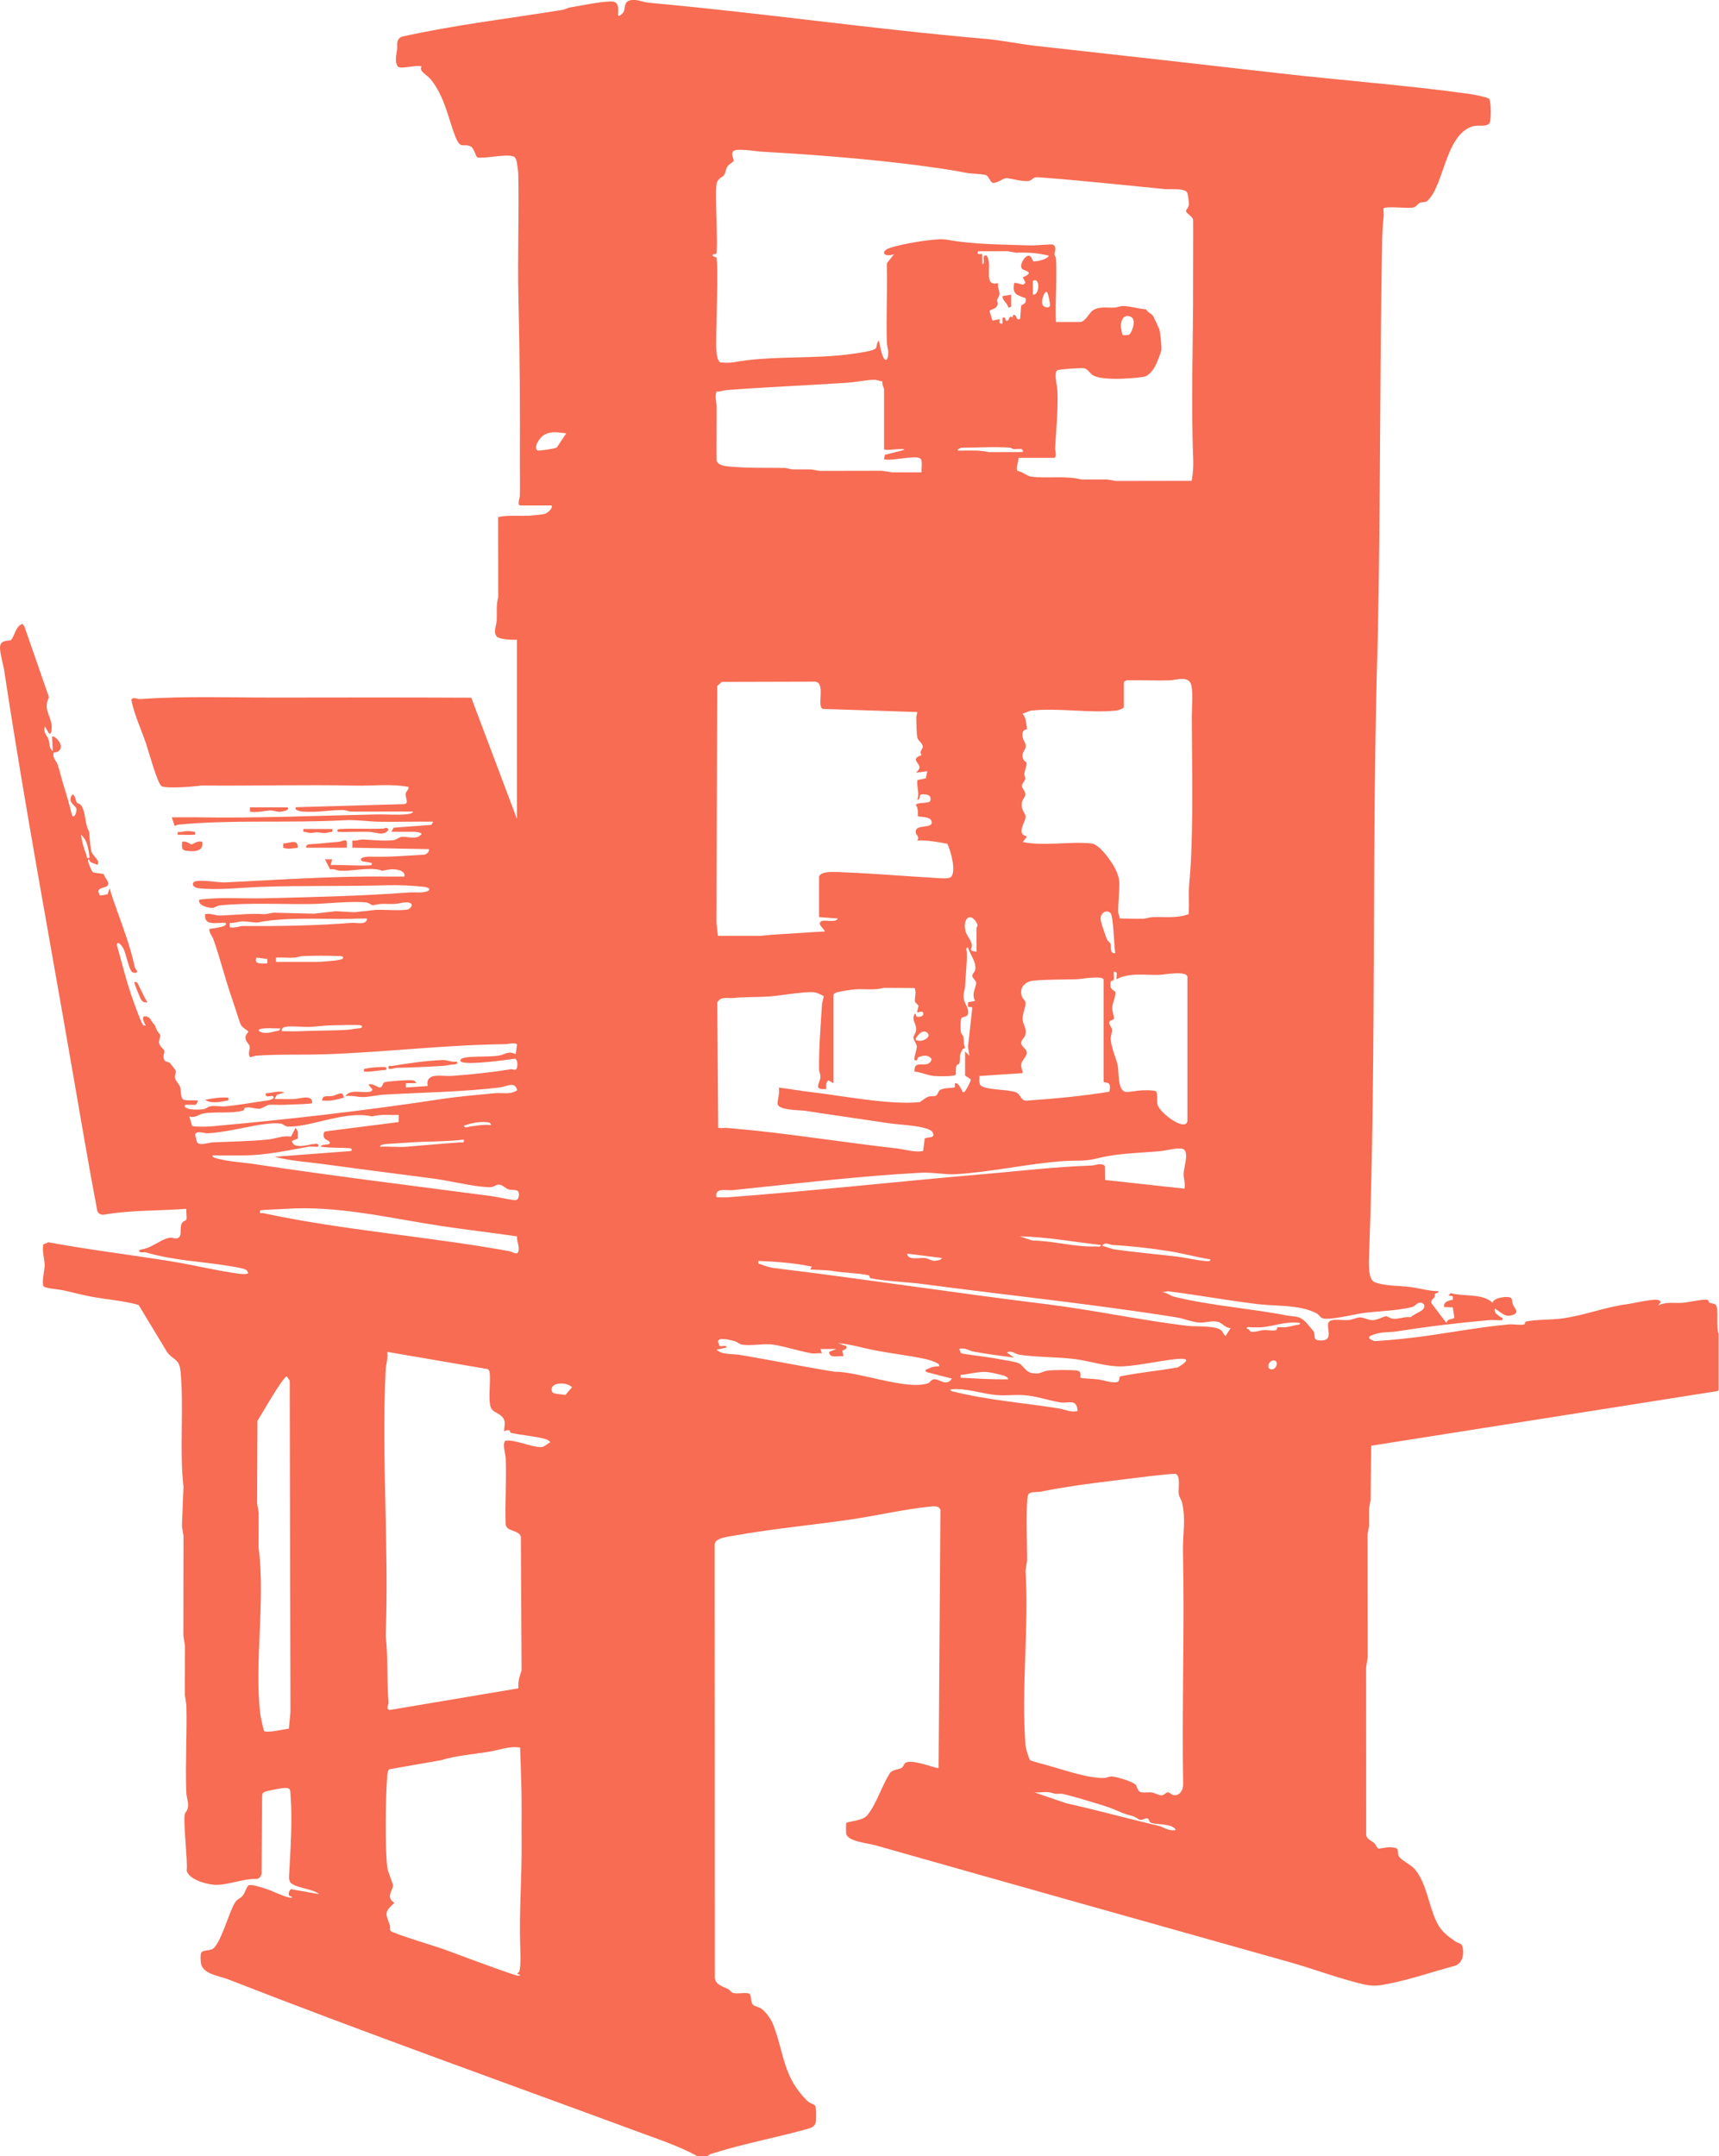 <svg width="775" height="972" viewBox="0 0 775 972" fill="none" xmlns="http://www.w3.org/2000/svg">
<g clip-path="url(#clip0_135_1210)">
<path d="M314.578 972C306.004 967.297 296.322 964.137 287.094 960.722C225.77 938.095 163.774 916.011 102.922 892.24C98.653 890.569 90.951 889.879 90.515 884.449C90.025 878.274 91.351 879.872 95.311 878.765C99.27 877.657 103.412 860.895 106.264 857.154C107.136 856.009 108.498 855.61 109.443 854.484C110.387 853.358 111.241 850.362 112.022 849.889C113.203 849.145 118.071 850.834 119.724 851.36C123.284 852.486 127.044 854.611 130.641 855.428C131.368 855.592 132.276 855.301 131.15 854.829C129.37 854.738 130.296 851.796 131.295 851.596L143.938 853.83C140.904 851.36 134.456 851.251 131.368 848.981C130.532 848.364 130.26 847.075 130.296 846.094C130.95 834.072 131.913 820.27 130.932 808.229C130.823 806.867 130.823 806.159 129.261 805.959C127.698 805.76 120.887 807.085 119.343 807.739C118.543 808.084 118.398 808.357 118.18 809.174L117.926 844.096C117.962 845.604 117.09 846.802 115.582 846.966C109.588 846.748 102.522 849.926 96.727 849.599C93.004 849.399 85.247 847.238 84.157 843.261C84.811 839.429 82.159 818.926 83.54 817.183C86.028 814.041 84.103 811.426 83.976 807.63C83.522 794.627 84.357 781.515 84.03 768.513L83.322 764.009L83.376 741.817L82.668 737.313L82.722 692.33L82.014 687.826L82.722 670.192C80.815 653.267 82.977 635.034 81.396 618.144C80.851 612.279 77.981 613.205 75.239 609.318L62.487 588.216C55.493 586.273 48.028 585.782 40.871 584.439C36.584 583.621 32.388 582.459 28.137 581.551C26.611 581.224 19.745 580.716 19.491 579.644C18.855 576.611 20.217 572.671 20.127 570.037C20.036 567.404 18.946 563.954 19.491 560.957L21.78 559.977C39.908 563.318 58.218 565.534 76.419 568.439C86.864 570.11 97.381 572.743 107.826 574.16C109.007 574.323 110.95 574.505 112.004 573.906C111.314 573.106 111.641 572.598 110.46 572.162C108.498 571.454 104.593 570.855 102.377 570.51C89.68 568.512 78.472 568.203 65.956 564.589C65.121 564.353 63.322 564.571 63.177 564.444C62.051 563.572 63.322 563.282 64.14 563.136C68.972 562.301 72.586 558.469 76.583 557.924C77.999 557.725 79.507 558.941 80.779 557.634C82.232 556.126 80.543 552.894 82.45 550.787C82.868 550.315 83.903 550.279 84.048 549.68C84.357 548.39 83.812 546.356 84.048 544.903C71.551 545.848 58.999 545.394 46.593 547.573C45.267 547.573 44.249 547.01 43.832 545.721C39.89 524.727 36.275 503.661 32.66 482.668C22.306 422.666 11.026 362.518 1.925 302.462C1.471 299.465 0 294.671 0 291.965C0 288.024 4.178 289.15 4.959 288.478C6.503 287.134 7.012 282.049 10.136 281.25L10.99 282.34L22.07 314.266C18.982 320.295 23.977 323.31 23.233 328.976C23.142 329.612 23.087 330.883 22.179 330.719L20.217 327.469C19.309 330.265 21.271 331.5 21.87 333.298C22.47 335.096 21.997 337.221 23.796 338.528L23.469 332.027C24.341 331.083 30.117 336.531 26.012 338.837C24.686 339.582 23.814 338.401 24.123 340.78C24.323 342.288 25.54 343.268 26.03 344.757C26.866 347.209 27.502 350.169 28.337 352.875C29.863 357.815 31.352 362.827 32.569 367.839C34.041 368.511 34.495 365.678 34.495 364.861C34.477 363.118 30.408 361.955 32.242 358.705C33.405 356.652 34.241 361.12 34.477 361.538C34.931 362.264 36.202 362.264 36.784 363.281C38.437 366.205 38.346 369.928 39.218 372.579C40.289 375.83 40.162 373.451 40.417 377.864C40.489 379.19 40.889 382.44 41.161 383.657C41.543 385.437 44.558 387.543 44.286 388.978C44.013 390.413 43.196 389.505 42.651 389.305C41.852 389.032 40.471 388.724 40.344 387.761C39.508 386.526 39.69 388.379 39.853 388.851C40.217 389.886 41.288 392.701 41.979 393.282L46.774 393.972C47.029 395.697 49.626 397.55 48.554 399.093C47.664 400.383 44.231 399.965 44.358 401.89C44.358 401.981 44.903 403.543 44.976 403.597C45.121 403.724 48.373 403.288 48.536 403.016L49.481 400.383C50.226 403.452 51.352 406.503 52.423 409.499C55.475 418.017 58.799 426.842 60.707 435.723C60.888 436.576 61.851 437.702 61.851 437.83C61.815 438.883 59.98 438.61 59.399 438.011C58 436.558 56.783 429.53 55.493 427.278C54.985 426.388 52.751 423.519 52.732 426.116C54.858 433.707 56.729 441.407 59.29 448.853C59.944 450.778 63.667 461.311 64.449 461.928C64.939 462.31 65.175 462.31 65.775 462.237C64.14 460.003 63.577 456.807 67.082 458.641C67.791 459.005 68.191 460.221 68.772 460.893C70.552 462.982 69.607 461.91 70.625 464.198C71.024 465.106 72.041 465.978 72.187 466.614C72.423 467.667 71.478 468.811 71.733 470.228C72.005 471.789 73.985 472.897 74.112 473.696C74.294 474.732 73.168 475.712 74.04 477.71C74.548 478.89 75.656 478.418 76.546 479.108C76.71 479.235 79.053 482.232 79.144 482.432C79.58 483.358 78.672 484.52 78.89 485.827C79.144 487.335 80.851 488.77 81.233 490.041C81.687 491.548 81.324 494.091 82.377 495.453C83.013 496.288 87.863 495.888 89.207 496.088C88.462 498.812 87.863 497.85 85.647 498.031C84.63 498.104 83.049 497.396 83.358 498.994C85.011 500.447 89.425 500.265 91.532 500.011C93.058 499.829 93.658 498.903 94.766 498.685C96.873 498.286 99.652 498.903 101.923 498.685C108.171 498.049 114.511 496.887 120.759 496.016C121.214 495.961 124.32 495.307 123.085 494.127C122.558 493.618 119.27 495.307 119.833 492.819C122.63 492.692 125.5 491.457 128.298 492.492L124.846 493.455L123.757 495.416C126.681 495.362 129.624 495.525 132.548 495.416C135.164 495.325 141.177 493.019 140.686 497.359C136.436 497.868 132.221 497.777 127.989 498.013C125.737 498.14 123.121 497.868 121.522 498.013C120.051 498.158 118.416 499.684 116.818 499.775C115.074 499.884 112.64 498.812 110.496 499.321C109.988 499.448 110.188 500.428 109.624 500.592C104.302 502.117 97.218 500.955 91.532 501.936C89.861 502.226 87.936 504.17 85.338 503.225L86.591 507.493C87.336 508.02 93.385 507.892 94.784 507.765C129.751 504.642 164.573 500.665 198.995 495.416C206.515 494.272 215.362 493.509 223.063 492.783C226.642 492.438 229.875 493.6 233.163 491.475C232.255 487.19 228.277 489.787 225.625 490.132C208.604 492.256 190.04 492.42 172.929 493.437C170.131 493.6 166.571 494.472 163.701 494.526C161.303 494.563 158.288 493.637 155.672 494.091C158.161 490.622 163.755 492.946 166.989 492.075C167.334 491.984 168.333 491.257 167.715 490.84L166.081 488.897C168.042 487.989 170.367 490.531 171.548 490.168C172.402 489.914 172.584 488.297 173.237 487.898C174.037 487.407 184.463 486.699 185.935 486.953C186.698 487.081 187.46 487.371 187.569 488.243H183.01V490.204L192.783 489.55C191.729 483.122 199.286 485.301 203.536 484.992C212.437 484.357 221.538 483.412 230.347 481.959C231.147 481.832 232.2 482.795 232.854 481.76C233.508 480.724 233.436 477.474 232.128 477.219C228.622 477.782 209.313 480.379 207.751 478.454C206.661 477.111 210.057 476.638 210.748 476.566C215.162 476.094 221.011 476.457 224.989 475.821C227.496 475.422 229.239 473.442 232.491 475.204L233.109 470.682C231.11 469.828 229.494 470.645 227.641 470.682C200.63 470.972 173.128 474.368 146.245 475.24C136.181 475.567 125.591 475.149 115.601 475.857C114.583 475.93 113.693 476.439 112.694 476.529C111.604 474.822 112.785 473.079 112.585 471.771C112.385 470.464 110.642 469.592 110.66 467.74C110.66 466.251 111.95 465.343 111.95 465.143C111.95 464.453 109.079 463.381 108.426 461.602C107.009 457.679 105.864 453.756 104.52 449.888C101.414 440.971 99.071 431.31 96.11 423.138C95.674 421.939 94.62 420.922 94.439 419.578C94.257 418.234 94.548 418.761 95.401 418.598C96.128 418.452 103.503 417.69 101.596 416.001C97.817 415.674 91.896 417.744 92.477 412.096C94.729 411.497 97.327 412.768 99.252 412.696C105.901 412.478 112.749 411.606 119.506 412.096L123.375 411.406L141.522 411.86L151.367 410.752L159.741 411.206L169.623 410.117C172.711 409.99 182.374 410.734 184.282 409.79C184.845 409.517 185.735 408.555 185.589 407.847C185.135 405.686 179.341 407.429 178.033 407.465C173.819 407.611 172.493 407.029 168.206 408.065C167.679 408.192 166.48 406.975 165.118 406.812C158.724 406.031 147.28 407.393 140.341 407.502C127.935 407.683 111.096 406.83 99.289 408.119C97.763 408.283 96.582 409.318 95.528 409.281C93.821 409.227 88.953 408.046 89.861 405.54C99.452 404.269 109.207 405.159 118.87 404.923C140.359 404.414 163.265 403.888 184.609 402.29C186.534 402.144 188.478 402.417 190.403 402.235C194.399 401.854 194.763 400.056 190.494 399.674C185.263 399.202 180.104 398.894 174.836 399.039C155.527 399.62 136.054 399.075 116.872 399.802C108.28 400.128 98.053 401.363 89.498 400.383C88.208 400.237 86.21 399.348 87.245 397.749C88.353 396.042 98.835 397.895 101.269 397.768C125.246 396.624 151.113 394.807 174.818 395.134C177.306 395.171 179.813 395.098 182.302 395.134C183.101 391.902 177.07 391.539 174.945 392.011C170.622 392.973 173.11 392.265 169.641 391.847C164.464 391.23 158.379 392.737 153.383 392.501C152.039 392.428 150.441 391.448 148.842 391.92L146.499 387.325H149.75L149.096 389.922C151.313 389.723 166.625 390.522 167.334 389.922C169.35 388.197 162.629 388.978 162.775 387.634C162.266 386.417 165.427 386.181 165.881 386.163C170.495 386.127 173.91 386.29 178.723 386C183.028 385.745 187.333 385.509 191.62 385.237C192.583 384.765 193.564 383.984 193.364 382.767L158.851 382.113V378.844C160.449 379.226 162.23 378.336 163.628 378.409C168.079 378.608 172.729 379.171 177.252 378.736C178.596 378.608 180.122 377.283 181.284 377.192C183.973 377.01 187.733 378.844 190.094 375.921C190.094 375.358 187.569 374.94 187.17 374.94H176.416L177.488 373.088L194.49 371.835L195.308 370.382C187.388 370.273 179.432 370.509 171.512 370.418C166.153 370.364 160.667 369.437 155.254 369.728C130.677 371.09 104.829 369.365 80.397 371.726C79.798 371.78 79.307 372.143 78.763 372.325L77.436 368.42C81.233 368.457 85.029 368.348 88.826 368.42C115.637 368.874 142.975 367.694 169.568 367.113C174 367.022 178.832 367.458 183.174 367.058C183.791 367.004 186.243 366.75 186.171 365.823C176.943 365.751 167.697 365.896 158.469 365.842C157.053 365.842 155.817 365.133 154.6 365.133C148.842 365.133 142.484 366.332 136.363 365.823C135.782 365.769 132.349 365.315 133.438 363.862L182.52 362.464C184.427 361.865 182.629 359.522 182.919 357.706C183.101 356.562 184.372 355.999 184.227 354.746C176.416 353.184 168.406 354.292 160.431 354.128C137.453 353.62 114.057 354.31 90.751 354.074C87.718 354.582 74.766 355.581 72.859 354.382C70.952 353.184 66.865 338.165 65.738 334.878C63.522 328.413 60.525 322.166 59.199 315.41C60.144 313.921 61.706 315.247 63.431 315.12C83.467 313.667 104.484 314.484 124.61 314.448C153.892 314.393 183.192 314.357 212.473 314.502L233.054 369.111V288.387C231.001 288.442 225.116 288.333 223.881 286.826C222.282 284.864 223.844 281.723 223.935 279.616C224.099 276.093 223.645 272.733 224.607 269.228L224.571 233.071C229.421 232.054 234.344 232.762 239.23 232.417C240.502 232.326 244.752 231.909 245.624 231.636C246.569 231.346 249.457 229.239 248.676 227.841H234.671C232.981 227.841 234.326 224.499 234.362 223.609C234.525 218.833 234.362 214.021 234.38 209.317C234.507 184.31 234.344 159.848 233.744 135.005C233.272 116.263 234.053 97.322 233.672 78.489C233.653 77.418 233.163 73.804 232.927 72.696C232.818 72.169 232.455 71.28 232.109 70.916C230.002 68.81 218.668 71.697 215.253 70.953C214.508 70.789 213.799 66.812 212.237 66.031C208.822 64.324 207.696 67.793 205.207 61.346C201.829 52.538 200.521 43.785 194.254 35.831C192.547 33.651 188.641 32.18 190.076 29.928C187.915 29.093 180.249 31.418 179.304 29.928C177.815 27.604 178.741 24.753 179.014 22.428C179.286 20.104 178.305 18.106 180.976 16.581C204.917 11.223 229.33 8.372 253.508 4.467C254.779 4.268 255.851 3.541 256.959 3.36C262.299 2.506 270.691 0.636 275.723 0.672C279.247 0.708 278.757 4.177 278.629 6.792C278.884 8.081 281.082 5.63 281.191 5.321C282.008 3.323 281.245 1.09 283.806 0.236C286.64 -0.69 289.746 0.981 292.634 1.253C343.187 5.793 393.867 13.184 444.365 17.525C451.576 18.142 459.878 19.904 467.234 20.703C504 24.753 540.638 28.911 577.276 33.088C605.559 36.303 634.259 38.427 662.451 42.332C664.013 42.55 670.553 43.767 671.334 44.529C672.296 45.474 672.296 53.973 671.642 55.298C670.589 57.423 666.447 56.243 664.122 56.897C651.625 60.456 651.098 83.411 643.632 90.457C642.615 91.419 641.235 90.929 640.072 91.456C639.146 91.874 638.619 93.217 637.002 93.581C634.786 94.071 623.978 92.691 623.742 94.089C623.706 95.36 623.942 96.686 623.778 97.939C623.288 102.025 623.161 106.747 623.088 110.924C621.998 169.328 622.416 227.931 621.199 286.117C618.274 379.081 620.654 472.48 617.257 565.388C617.148 568.421 616.567 576.63 619.691 577.937C624.087 579.771 630.972 579.481 635.749 580.135C639.981 580.698 644.195 581.987 648.519 582.023C648.7 583.022 647.483 582.641 646.92 583.294C646.684 583.567 646.993 584.275 646.793 584.62C646.248 585.565 644.886 586.037 645.34 587.417L652.097 596.352C652.642 594.282 654.277 594.99 655.712 594.027L654.949 589.269L651.116 589.197C650.517 586.89 653.151 586.182 655.022 585.91V584.311L653.078 583.985L654.023 582.877C659.981 584.602 668.355 582.859 672.932 587.253C673.186 584.838 680.543 583.912 681.415 585.274C681.851 585.946 681.688 587.126 682.033 587.907C683.032 590.177 685.502 591.812 681.233 592.956C678.236 593.755 676.256 591.122 673.913 589.832C673.532 592.03 675.112 592.502 676.329 593.573C676.62 593.828 678.254 594.064 677.165 595.044C676.947 595.244 672.714 594.953 671.624 595.044C657.183 596.315 643.542 597.968 629.246 600.202C626.539 600.62 623.996 600.311 621.017 601.092C617.893 601.909 614.914 602.926 619.837 604.56C623.778 604.306 627.92 603.925 631.916 603.525C648.246 601.891 664.05 598.477 680.089 597.006C682.233 596.806 685.357 597.441 687.155 597.006C687.664 596.878 687.482 595.807 687.991 595.698C692.55 594.717 699.271 595.008 704.121 594.336C714.802 592.865 722.704 589.396 733.494 587.889C737.363 587.344 742.794 585.891 746.536 585.891C747.553 585.891 748.189 586.073 748.788 586.908L747.499 588.525C751.15 586.563 755.091 587.58 758.888 587.235C761.413 586.999 767.898 585.492 769.841 585.928C770.314 586.037 770.223 586.908 770.749 587.199C771.512 587.599 772.82 587.49 773.547 588.198C775.036 589.614 773.511 598.495 774.855 601.219V626.553L774.437 627.025L618.184 651.687L617.911 676.149L617.221 680.017V687.844L616.549 691.712L616.603 747.12L615.895 751.623L615.931 827.171C616.204 829.15 618.293 829.659 619.51 830.748C620.272 831.42 620.745 833.109 621.508 833.273C621.962 833.363 625.159 832.619 626.685 832.673C632.025 832.891 629.21 834.417 630.844 836.996C631.825 838.521 636.094 840.555 637.747 842.462C643.106 848.654 644.032 858.625 647.483 865.925C649.609 870.429 652.025 872.245 655.966 875.023C657.801 876.313 659.236 875.586 659.563 878.583C659.89 881.579 659.29 884.431 656.457 885.956C646.448 888.644 635.84 892.294 625.704 894.273C621.235 895.145 618.965 895.454 614.46 894.401C603.597 891.84 592.262 887.518 581.418 884.467C519.222 866.978 456.753 849.417 394.521 831.747C391.542 830.912 382.078 830.076 381.497 826.553C381.369 825.809 381.369 821.922 381.533 821.723C382.15 821.014 388.708 820.887 390.888 818.381C395.193 813.423 397.681 804.343 401.496 798.877C402.822 797.569 405.183 797.733 406.491 796.879C407.381 796.298 407.618 795.009 408.181 794.645C411.378 792.648 422.549 797.551 423.167 796.934L423.984 680.562C423.185 678.528 420.878 678.982 419.007 679.163C407.509 680.326 395.156 683.231 383.731 684.902C366.075 687.481 348.146 689.115 330.544 692.275C328.001 692.729 322.08 693.328 322.207 696.307L322.279 891.622C322.625 894.709 325.912 895.399 328.328 896.634C329.128 897.052 329.672 898.105 330.508 898.36C332.452 898.941 336.648 897.869 337.919 898.759C338.9 899.449 338.21 902.373 339.5 903.681C340.263 904.461 341.934 904.589 343.06 905.333C345.331 906.804 347.674 910.273 348.636 912.779C353.741 926.163 352.923 936.006 363.913 946.975C364.948 948.01 367.11 948.555 367.528 949.227C368.055 950.08 368 954.838 367.873 956.11C367.564 958.997 365.13 959.324 362.66 960.014C349.091 963.737 335.34 966.28 321.753 970.547C320.754 970.856 319.591 971.056 319.01 972.036H314.45L314.578 972ZM476.062 116.19C476.607 125.67 475.663 135.64 476.062 145.156H486.816C489.395 145.156 490.83 141.197 492.665 139.944C495.553 137.983 499.168 138.8 502.438 138.655C503.727 138.6 504.944 137.947 506.343 137.947C509.358 137.947 513.5 139.236 516.661 139.436C517.369 140.707 519.022 141.415 519.73 142.214C519.967 142.468 522.564 148.062 522.655 148.389C523.091 149.842 523.799 156.343 523.563 157.832C523.363 159.122 521.547 163.625 520.875 164.915C519.967 166.658 517.969 169.346 515.97 169.782C514.463 170.109 510.666 170.454 508.941 170.563C504.872 170.817 496.062 171.162 492.756 169.164C491.266 168.256 490.449 166.295 488.741 166.004C487.361 165.768 477.407 166.422 476.662 166.931C474.991 168.038 476.662 174.086 476.734 176.065C477.08 184.964 476.153 193.536 475.681 202.107C475.645 202.852 476.734 206.375 475.081 206.375H459.133C459.423 208.082 457.716 210.879 458.751 212.277C460.84 212.568 462.911 214.529 464.691 214.801C471.467 215.837 480.458 214.275 487.452 216.127H499.186L503.055 216.799L537.259 216.745C537.877 213.367 538.077 210.134 537.932 206.666C536.914 180.315 537.986 153.002 537.895 126.614C537.859 117.498 537.986 108.363 537.913 99.247C537.913 97.63 534.934 96.341 534.716 95.251C534.589 94.652 535.915 93.544 536.024 92.091C536.097 91.274 535.497 87.134 535.171 86.68C533.79 84.7 527.451 85.463 525.198 85.245C506.725 83.447 488.378 81.45 469.85 80.033C466.744 79.797 466.671 79.67 464.818 81.159C462.966 82.648 455.391 80.251 453.556 80.287C452.376 80.323 449.524 82.648 447.671 82.43C446.436 82.285 445.873 79.306 444.329 78.871C443.475 78.635 440.805 78.38 439.769 78.326C435.228 78.108 434.265 77.545 430.051 76.873C402.241 72.387 370.979 69.936 342.86 68.338C340.626 68.21 331.616 66.594 330.454 68.283C329.436 69.772 330.944 71.625 330.744 72.496C330.617 73.078 329 73.786 328.31 74.603C327.057 76.11 327.238 77.545 326.566 78.725C325.84 80.015 323.496 80.233 323.024 82.993C322.279 87.461 323.878 113.248 322.842 114.429C322.606 114.701 321.862 114.447 321.716 114.556C320.227 115.518 322.77 115.882 322.842 115.954C324.223 117.571 322.461 152.584 322.988 158.486C323.097 159.648 323.533 162.899 324.695 163.298C325.531 163.589 329.454 163.553 330.454 163.353C348.201 160.048 367.092 162.1 385.093 159.394C387.109 159.085 393.358 158.268 394.63 157.197C395.611 156.361 394.975 154.418 396.246 153.601C396.591 154.69 397.827 163.516 399.825 162.064C401.296 159.122 399.861 156.706 399.807 153.964C399.516 142.232 400.115 130.464 399.807 118.733L403.113 114.538C398.753 116.245 396.392 113.375 401.278 111.723C406.164 110.07 421.931 107.128 426.872 108.036C438.897 110.288 452.176 110.179 464.655 110.633C466.544 110.706 474.337 109.961 474.754 110.252C476.68 111.596 475.299 113.466 475.408 114.81C475.463 115.464 476.026 115.954 476.044 116.154L476.062 116.19ZM472.811 115.228C467.906 114.066 463.22 113.648 458.152 113.92L454.283 113.23L440.914 113.267C440.387 115.409 442.221 114.156 442.821 114.592L442.875 119.114C444.692 118.678 442.076 114.538 444.819 115.21C447.834 119.314 442.821 129.575 450.032 127.577C449.524 129.211 450.668 131.191 450.632 132.48C450.614 133.515 449.76 134.205 449.578 135.15C449.469 135.731 449.978 136.512 449.742 137.347C449.124 139.617 446.345 139.29 446.127 140.289L447.435 144.502L450.686 143.849C450.723 145.138 450.159 146.173 451.994 145.81V143.213C453.974 142.559 452.793 145.211 454.265 144.521C455.318 144.03 454.664 141.942 456.444 143.086L456.88 141.924C458.715 141.833 457.716 144.375 459.805 143.885C460.259 142.142 460.059 139.345 460.441 137.819C460.64 137.002 462.875 137.456 462.439 134.478C458.37 132.771 456.354 132.934 457.207 127.595C458.497 127.196 460.441 128.485 461.422 128.249C461.585 128.213 462.711 127.286 462.094 126.959L461.113 124.998C467.071 122.51 461.494 122.129 460.749 121.13C459.423 119.35 461.948 115.609 463.474 115.264C465 114.919 465.563 117.861 466.054 117.861C467.634 117.825 472.175 116.953 472.847 115.228H472.811ZM465.654 132.807C468.833 133.316 469.014 124.526 465.654 126.633V132.807ZM470.359 137.856C471.14 138.637 473.174 138.964 473.428 137.656C473.483 137.347 472.557 131.463 471.83 131.518C470.577 131.609 468.96 136.439 470.359 137.856ZM506.071 150.968C506.325 151.185 508.341 151.113 508.868 150.931C510.158 150.495 512.61 144.176 509.94 142.868C506.888 141.379 505.435 143.958 505.326 146.772C505.308 147.39 505.925 150.804 506.089 150.949L506.071 150.968ZM398.571 202.47V175.448C398.571 174.957 397.463 173.087 397.845 171.943C396.682 171.852 395.465 171.198 394.339 171.198C390.761 171.198 385.674 172.288 381.969 172.524C363.968 173.704 345.894 174.467 327.91 175.775C326.348 175.884 324.768 176.665 323.06 176.465C322.116 178.807 323.024 180.932 323.06 183.239C323.151 191.266 322.915 199.311 323.042 207.337C323.351 209.644 326.548 210.08 328.564 210.279C336.848 211.079 345.621 210.806 353.959 210.933L357.21 211.587H365.675L369.544 212.259L397.609 212.204L402.114 212.913H415.501C415.283 211.387 416.082 207.446 414.883 206.666C412.486 205.067 401.968 207.937 398.553 207.029L398.935 205.031L407.672 202.797C407.672 201.617 399.353 203.469 398.553 202.47H398.571ZM255.306 195.315C251.727 194.988 248.694 194.135 245.297 196.042C243.517 197.041 240.247 201.562 242.336 203.07C242.7 203.324 250.238 202.253 251.001 201.744L255.306 195.297V195.315ZM455.554 201.817C448.615 201.29 440.514 201.817 433.411 201.817C433.303 201.817 431.522 202.452 431.795 203.106C436.463 203.197 441.168 202.725 445.764 203.796L461.095 203.76C461.658 201.581 458.461 202.616 456.899 202.416C456.299 202.343 455.79 201.817 455.554 201.799V201.817ZM506.67 307.601V318.661C506.67 319.46 503.982 320.223 503.11 320.313C491.284 321.548 477.08 319.006 465.309 320.277C463.62 320.459 462.639 321.33 461.095 321.603C461.367 322.456 462.057 323.056 462.275 324C462.421 324.708 463.147 328.504 462.984 328.685C462.711 329.03 461.367 328.631 461.076 330.374C460.55 333.443 462.475 334.442 462.475 336.258C462.475 338.256 460.005 339.327 461.44 342.451C461.694 342.996 462.729 343.377 462.82 344.049C462.947 344.993 461.985 347.427 461.803 348.716C461.694 349.515 462.348 350.405 462.239 351.15C462.112 352.003 460.586 353.238 460.713 354.51C460.786 355.363 462.457 356.743 462.257 358.323C462.13 359.304 461.076 360.266 460.822 361.283C459.896 365.006 462.402 366.514 462.384 368.184C462.366 370.636 457.825 376.066 463.056 377.01L461.113 379.571C470.94 381.532 482.202 379.19 492.066 380.207C495.335 380.552 499.586 386.363 501.366 389.141C503.037 391.738 504.599 394.971 504.636 398.131C504.672 402.108 504.072 407.157 504.127 411.097C504.127 411.969 504.799 413.059 504.799 414.021C508.341 414.021 511.956 414.257 515.516 414.112C516.933 414.058 518.132 413.476 519.385 413.422C524.926 413.168 530.611 414.112 535.915 412.042C536.024 409.59 536.061 407.084 535.988 404.632C535.843 399.511 536.351 397.168 536.66 392.301C538.059 371.017 537.387 344.703 537.314 323.292C537.314 319.442 537.895 312.414 537.151 309.072C536.079 304.187 530.357 306.602 527.214 306.693C520.911 306.875 514.59 306.512 508.287 306.657C507.724 306.657 506.797 307.165 506.67 307.637V307.601ZM369.272 413.404V395.498C369.272 392.301 377.591 393.1 380.043 393.191C394.303 393.754 408.744 395.007 422.985 395.824C424.474 395.915 427.998 396.224 428.87 395.189C431.105 392.519 428.652 383.403 427.09 380.334C422.622 379.535 418.117 378.645 413.539 378.899C414.793 377.228 413.049 376.556 412.867 375.303C412.268 371.253 420.133 373.687 420.079 370.763C420.024 367.621 414.266 368.548 413.848 367.839C413.703 367.585 414.211 364.135 412.885 362.972C413.212 361.338 419.025 362.482 419.425 360.938C420.079 358.432 418.026 357.978 415.792 358.033C413.957 358.069 415.392 360.121 413.539 360.684C414.702 357.452 413.176 354.873 413.612 351.64L417.372 350.841L418.08 347.645L412.867 348.281C416.809 345.284 412.558 343.995 412.94 342.179C413.194 340.926 415.192 340.653 415.392 340.381C415.501 340.217 414.902 339.418 415.029 338.964C415.247 338.111 415.937 337.421 416.01 336.785C416.246 335.096 413.83 333.988 413.539 332.318C413.176 330.265 413.176 325.889 413.103 323.492C413.067 322.62 413.467 321.821 413.539 320.967L370.979 319.551C368.036 318.588 372.36 307.946 367.619 307.274L325.422 307.383L323.351 309.217L322.988 415.692L323.66 421.848H342.896C348.927 421.14 355.049 420.977 361.098 420.541C364.676 420.268 368.273 420.051 371.851 419.887C371.361 418.271 368.291 416.673 370.216 415.292C371.524 414.366 376.792 416.146 377.718 414.039L369.254 413.386L369.272 413.404ZM40.417 386.708C39.853 383.076 39.636 378.845 36.511 376.302C36.893 379.208 37.801 382.622 38.945 385.291C39.363 386.254 38.546 387.071 40.398 386.726L40.417 386.708ZM500.676 411.606C498.768 409.699 495.662 411.66 496.28 415.002C496.552 416.473 498.369 421.667 499.041 423.338C499.422 424.3 500.476 424.79 500.712 425.571C501.166 427.079 500.076 429.784 502.783 429.676C502.31 426.77 501.984 412.895 500.676 411.606ZM440.26 429.022V418.271C440.26 417.708 441.277 417.544 440.187 415.765C437.172 410.807 433.884 414.548 435.355 419.923C436.082 422.593 439.351 424.954 437.698 428.005L438.298 428.695L440.26 429.004V429.022ZM165.445 414.058C162.738 413.985 160.013 414.167 157.325 414.203C144.464 414.366 128.334 413.313 116.164 415.837C115.383 416.001 110.932 415.22 109.079 415.329C107.227 415.438 105.465 416.219 103.576 416.019V417.962C105.628 418.507 108.026 417.399 109.77 417.417C126.409 417.526 142.085 417.254 158.615 416.001C160.904 415.837 165.408 417.127 165.463 414.058H165.445ZM375.793 448.235V488.279L373.522 486.99C372.16 487.934 372.541 489.423 372.541 490.894C366.202 491.348 369.798 488.497 369.889 485.301C369.926 484.175 369.29 483.158 369.272 482.105C369.145 472.661 369.998 462.328 370.58 452.794C370.652 451.486 371.361 450.269 371.288 448.926C369.344 447.981 367.946 447.164 365.693 447.2C359.445 447.327 352.415 448.798 346.166 449.216C340.826 449.579 336.066 449.307 330.544 449.87C327.838 450.142 325.149 448.907 323.387 451.831L323.787 508.383C325.149 508.655 326.566 508.31 327.947 508.455C332.361 508.891 336.521 509.2 341.044 509.69C362.097 511.979 383.022 515.266 404.075 517.645C408.09 518.099 411.995 519.533 416.173 518.861L416.918 513.104C418.97 512.451 421.877 513.068 420.46 510.399C418.898 507.457 405.147 506.984 401.623 506.44C388.708 504.478 375.92 502.735 363.059 500.719C360.843 500.374 351.071 500.556 350.562 497.65C350.344 496.397 351.779 492.184 351.089 490.241C355.739 490.785 360.425 491.675 365.076 492.202C379.299 493.818 401.06 498.213 414.611 496.796C415.065 496.742 417.136 494.781 418.644 494.308C419.752 493.963 421.114 494.381 422.077 493.818C422.767 493.419 422.985 491.73 424.02 491.203C425.528 490.422 428.725 490.458 430.487 490.168L430.523 488.279C432.231 488.079 432.794 490.204 433.629 491.366C433.866 491.693 433.702 492.674 434.756 492.184C435.391 491.893 437.789 487.262 437.662 486.717C437.39 485.918 435.101 485.174 435.101 484.702V473.951L437.044 475.894L436.427 471.735L438.37 454.101L436.391 453.774V451.831L439.66 451.159C437.753 448.217 440.132 444.948 440.078 443.023C440.042 441.861 438.334 440.935 438.352 439.773C438.352 438.919 439.497 438.175 439.678 437.139C440.296 433.671 437.299 430.22 436.409 427.079C435.21 426.951 435.809 428.55 435.864 429.294C436.118 433.126 435.282 439.773 435.119 444.331C435.064 446.02 434.302 447.527 434.411 449.561C434.574 452.249 436.772 454.101 436.463 456.698C436.209 458.75 434.12 458.042 433.448 458.95C432.976 459.604 432.976 464.108 433.175 465.161C433.357 466.087 434.193 466.705 434.302 467.286C434.629 468.956 434.302 470.664 435.119 472.28C435.119 472.661 434.229 472.625 434.047 472.897C432.013 476.202 433.194 476.293 432.503 479.381C432.394 479.853 431.468 479.707 431.232 480.289C430.796 481.342 431.014 484.229 430.905 484.393C430.251 485.355 422.821 485.192 421.114 485.028C418.208 484.756 415.283 483.267 412.322 483.067C411.85 476.711 418.535 482.54 420.006 477.528C418.934 475.331 415.973 475.676 414.084 476.584C413.303 476.947 414.048 478.418 412.322 477.873C411.795 477.328 413.412 472.915 413.339 471.662C413.267 470.5 411.85 468.884 411.795 467.649C411.759 466.814 413.031 465.815 413.049 463.872C413.067 461.202 410.833 459.749 412.34 457.025C413.576 456.88 412.268 458.369 413.939 458.369C414.992 458.369 416.482 458.042 416.246 456.716C415.973 455.227 413.794 456.535 413.648 456.389C413.249 455.99 414.139 454.029 414.066 453.429C413.975 452.721 412.74 452.322 412.504 451.414C412.213 450.324 413.321 446.946 412.304 445.366L398.317 445.293C394.03 446.528 389.616 445.602 385.329 445.984C383.676 446.129 378.354 446.946 376.974 447.4C376.592 447.527 375.974 447.945 375.884 448.272L375.793 448.235ZM124.429 433.58H142.993C145.082 433.58 149.169 433.18 151.476 432.944C152.003 432.89 154.292 432.381 154.382 432.272C155.091 431.401 154.455 431.019 153.42 430.983C147.952 430.747 141.94 430.729 136.472 430.983C135.237 431.038 134.002 431.582 132.603 431.673C129.896 431.818 127.135 431.51 124.429 431.637V433.58ZM120.523 432.291L115.637 431.637C114.202 434.869 118.271 434.325 120.523 434.252V432.309V432.291ZM535.334 505.532V440.426C535.334 437.321 524.508 439.391 522.637 439.446C516.243 439.627 509.268 438.302 503.419 441.389C502.928 440.808 504.527 437.448 502.111 438.138C501.984 439.246 502.347 440.59 502.111 441.625C502.002 442.134 500.93 441.952 500.803 442.46C499.858 446.383 502.674 446.456 502.801 447.037C503.219 449.053 501.529 451.977 501.439 454.119C501.348 455.954 502.365 457.988 502.165 459.204C502.056 459.84 500.821 459.785 500.458 460.239C499.404 461.547 501.148 462.818 501.348 463.999C501.548 465.088 500.694 466.795 500.766 468.394C500.93 472.262 503.237 476.983 503.927 480.27C504.49 482.976 503.745 491.929 507.651 492.184C509.595 492.311 512.773 491.548 514.772 491.494C516.77 491.439 519.058 491.348 521.02 491.82C522.165 492.583 521.329 496.288 521.91 498.086C523.182 501.899 534.117 510.017 535.298 505.532H535.334ZM497.569 487.625V441.734C497.569 439.5 487.125 441.371 485.526 441.407C478.969 441.607 472.484 441.443 465.981 442.043C462.076 442.406 459.333 445.275 460.749 449.252C461.113 450.269 462.33 450.978 462.366 452.104C462.421 454.01 460.986 456.807 461.058 459.313C461.149 462.219 463.238 463.635 462.13 466.832C461.694 468.067 460.277 468.72 460.423 470.355C460.55 471.79 462.784 472.825 462.947 474.386C463.111 475.948 460.713 477.964 460.459 479.526C460.205 481.088 460.913 482.268 461.113 483.721L441.567 485.028C441.622 486.3 441.295 487.753 441.894 488.951C443.111 491.403 454.864 490.985 458.025 492.365C460.35 493.382 460.168 496.215 462.711 496.143C475.172 495.253 487.833 494.127 500.113 492.111C501.311 487.099 498.623 488.443 497.588 487.644L497.569 487.625ZM162.847 462.237C162.32 461.783 150.786 462.146 148.824 462.201C145.881 462.273 142.648 462.782 139.742 462.891C136.454 463.018 131.586 462.346 128.661 462.891C127.608 463.073 126.826 463.599 127.044 464.852C129.533 464.761 132.04 464.979 134.528 464.852C141.903 464.489 149.205 464.652 156.671 464.198C158.342 464.09 159.923 463.617 161.884 463.527C162.956 463.472 163.737 462.982 162.865 462.237H162.847ZM126.372 463.545C124.919 463.763 116.618 462.836 116.618 464.525C118.343 466.341 121.976 465.451 124.12 464.87C125.028 464.634 126.136 464.816 126.372 463.545ZM412.903 468.739C415.501 470.373 421.132 467.05 417.463 465.143C415.265 463.999 412.377 468.248 412.903 468.739ZM179.777 502.59C175.744 502.717 171.657 502.136 167.734 503.243C155.581 500.501 140.795 507.983 129.933 507.838C128.443 507.82 127.844 506.712 126.681 506.512C123.648 505.949 117.799 506.839 114.62 507.438C108.48 508.619 99.543 510.616 93.385 510.853C92.15 510.907 88.408 509.436 88.008 511.434C87.954 511.688 88.699 514.666 88.917 514.975C89.934 516.573 94.275 515.011 96.073 514.921C104.175 514.576 112.821 514.466 120.85 513.649C124.265 513.304 127.571 511.742 131.186 512.378L133.22 508.455C134.764 509.6 134.111 511.579 134.22 513.232L131.586 514.303C132.439 518.389 139.106 515.774 142.321 515.574C143.611 515.502 143.811 516.446 143.302 516.882C143.066 517.082 140.105 516.718 139.088 516.9C129.569 518.625 119.869 520.75 109.788 520.823H95.765C95.765 521.404 96.346 521.785 96.891 521.949C102.395 523.601 109.207 523.91 114.91 524.763C150.241 530.121 185.662 534.425 221.065 539.092C224.753 539.582 228.477 540.617 232.218 540.999C234.053 540.999 234.362 538.184 233.563 537.022C232.945 536.132 230.511 536.531 229.239 536.132C227.968 535.732 226.624 534.043 224.916 533.971C223.717 533.916 222.555 535.242 220.502 535.169C213.2 534.897 203.246 532.318 195.653 531.301C179.159 529.104 162.593 527.052 146.154 524.782C138.688 523.765 131.041 523.329 123.757 521.44L158.27 518.843C159.123 518.117 158.379 517.59 157.307 517.536C153.075 517.318 148.788 517.481 144.61 516.882C144.682 515.683 148.097 516.137 148.515 515.574C149.532 514.194 146.444 514.067 146.008 512.542C145.754 511.706 145.736 510.526 146.535 510.017L179.759 505.786V502.553L179.777 502.59ZM221.447 507.148C221.192 505.949 220.175 505.931 219.194 505.822C216.179 505.495 211.856 506.349 209.077 507.475C209.876 508.71 210.384 508.056 211.402 507.911C214.798 507.42 217.886 506.785 221.447 507.148ZM209.077 513.667C201.248 514.666 193.201 514.43 185.299 514.957C181.648 515.211 177.851 515.429 174.309 515.665C173.71 515.701 171.221 515.974 171.312 516.9C175.236 516.682 179.468 517.209 183.355 516.9C191.366 516.264 199.358 515.483 207.46 514.939C208.768 514.848 209.349 515.465 209.077 513.631V513.667ZM534.026 535.805C534.498 533.608 533.554 531.065 533.608 529.086C533.681 526.362 536.006 519.987 533.772 518.171C532.137 516.864 525.725 518.643 523.309 518.879C514.844 519.679 503.727 519.86 495.735 521.912C488.632 523.747 485.98 522.911 479.005 523.42C463.329 524.546 446.545 528.396 430.814 529.285C426.055 529.558 420.478 528.341 415.174 528.632C387.545 530.084 358.1 533.608 330.526 536.459C327.42 536.786 322.043 535.115 323.024 539.709C324.641 539.637 326.294 539.837 327.91 539.709C366.347 536.858 404.802 532.554 443.166 529.285C459.278 527.905 475.953 525.908 492.011 525.399C494.045 525.326 495.88 523.983 498.114 525.472L498.187 531.901L534.008 535.805H534.026ZM233.127 557.325C221.792 555.654 210.384 554.365 199.05 552.658C175.544 549.098 152.402 543.323 128.643 544.922C124.865 545.176 121.014 545.176 117.254 545.575C116.945 547.537 117.708 546.629 118.852 546.883C155.218 554.656 192.892 557.325 229.439 563.954C231.474 564.317 233.762 566.623 233.871 562.828C233.926 561.084 232.872 559.196 233.127 557.325ZM496.262 561.193C484.109 559.813 472.048 557.579 459.805 557.289L465.382 559.196C474.827 559.25 484.618 562.247 493.991 561.847C494.79 561.811 496.407 562.337 496.262 561.193ZM545.742 567.713C539.294 566.659 533.009 564.88 526.451 563.881C518.586 562.664 509.685 561.629 501.766 561.211C500.076 561.121 498.26 559.595 496.897 561.538L501.856 563.082C511.357 564.498 520.911 565.279 530.43 566.405C534.48 566.896 538.822 567.967 542.8 568.367C543.49 568.439 545.851 568.857 545.724 567.713H545.742ZM424.62 567.059L408.998 565.098C409.252 568.367 414.575 566.75 417.081 567.095C418.48 567.295 419.824 568.276 421.078 568.33C421.677 568.367 424.583 568.058 424.62 567.059ZM366.02 570.964C358.082 569.256 350.035 568.748 341.916 568.367C341.625 570.019 342.188 569.529 343.205 569.965C344.713 570.619 347.183 571.363 348.8 571.563C389.889 576.557 430.814 582.859 471.83 587.889C493.119 590.504 514.299 595.171 535.643 597.659C539.348 598.095 547.668 597.441 550.483 599.584C551.301 600.202 551.555 601.6 552.572 602.199L554.843 598.622C552.173 598.676 551.065 596.098 548.631 595.734C545.833 595.317 543.435 596.261 541.02 596.188C537.841 596.116 533.717 594.354 530.339 593.809C492.338 587.762 453.865 583.839 415.792 578.773C409.18 577.901 398.117 577.465 392.45 576.157C391.941 576.049 392.123 574.959 391.614 574.85C387 573.851 380.607 573.778 375.393 572.925C372.396 572.435 368.418 572.453 365.312 572.253L365.966 570.964H366.02ZM522.31 582.677C525.234 581.805 527.087 583.948 529.285 584.493C545.506 588.543 563.635 589.76 580.074 592.956C583.816 593.682 585.632 592.883 588.757 596.007C589.211 596.461 592.19 600.02 592.299 600.274C593.207 602.272 591.645 603.979 594.896 604.215C602.961 604.815 595.986 596.424 600.237 595.171C602.271 594.572 605.614 595.262 607.939 595.044C609.701 594.881 611.662 593.846 613.152 593.846C614.914 593.846 616.858 595.135 618.983 595.081C620.981 595.026 623.905 593.319 624.868 593.319C625.486 593.319 626.721 594.318 628.12 594.445C630.735 594.681 633.242 593.374 635.931 593.755C637.238 592.593 640.108 591.412 641.18 590.54C642.997 589.033 642.143 586.981 639.872 587.235C638.619 587.381 638.183 588.761 636.566 589.178C630.427 590.813 621.054 591.013 614.532 591.884C610.772 592.393 598.584 595.462 595.914 594.1C595.169 593.719 594.624 592.556 593.498 591.975C585.868 587.998 575.224 588.852 567.013 587.853C553.517 586.237 540.057 583.73 526.579 582.06L522.346 582.713L522.31 582.677ZM586.123 596.352C580.019 595.444 574.697 597.732 568.866 598.295C567.395 598.44 565.796 598.241 564.307 598.295C563.526 598.313 561.873 597.805 562.036 598.949C563.308 598.785 563.09 600.202 564.271 600.311C566.25 600.492 567.758 599.73 569.502 599.603C571.246 599.475 573.789 599.966 575.278 599.603C575.787 599.475 575.605 598.404 576.114 598.295C577.186 598.059 578.603 598.44 579.874 598.241C581.255 598.004 582.817 597.678 584.161 597.314C584.906 597.115 586.286 597.351 586.123 596.352ZM370.58 610.008C369.017 609.863 367.219 610.263 365.711 610.008C360.08 608.973 354.231 607.012 348.727 606.14C344.477 605.468 338.61 606.83 334.45 606.086C333.305 605.886 332.488 604.887 331.38 604.597C329.945 604.233 324.096 602.508 323.714 604.542C323.66 604.815 324.332 606.612 324.423 606.685C325.168 607.23 327.602 605.977 327.583 607.411L323.024 608.392C325.64 610.844 330.29 610.172 333.687 610.753C347.892 613.15 362.042 616.038 376.247 618.326C387.2 618.217 408.508 626.734 418.28 623.574C419.316 623.247 419.679 621.922 421.041 621.722C423.475 621.377 426.6 625.318 429.143 621.413L417.735 618.508C416.736 617.345 417.408 617.491 418.244 617.055C419.697 616.292 421.623 615.838 423.276 615.892C424.729 614.621 418.389 612.86 417.681 612.696C410.197 611.062 401.932 610.136 394.357 608.665C388.799 607.593 383.368 605.85 377.7 605.468L381.606 606.776C381.896 608.211 380.77 608.41 379.698 608.81L380.298 611.334C378.082 611.044 373.831 612.515 373.795 609.391L377.046 608.083H369.889L370.543 610.027L370.58 610.008ZM457.189 611.97C451.122 611.134 444.855 610.354 438.77 609.228C436.954 608.901 434.974 607.248 432.449 608.065C432.739 608.501 433.103 609.809 433.212 609.918C433.775 610.372 445.509 611.716 447.598 612.133C450.886 612.769 454.737 613.296 458.025 614.076C461.803 614.966 461.531 618.29 465.49 618.98C469.069 619.615 469.741 618.108 472.484 617.799C475.227 617.491 482.838 617.436 485.544 617.799C488.015 618.144 486.78 620.542 487.179 621.05C487.434 621.359 493.955 621.595 495.226 621.795C497.297 622.103 502.601 623.901 504.145 622.739C504.89 622.176 504.381 620.542 505.162 620.396C513.627 618.689 522.455 617.89 530.974 616.365C534.953 614.04 537.205 611.988 530.466 612.605C523.109 613.277 510.939 616.092 504.418 615.929C497.896 615.765 490.939 613.459 484.836 612.66C476.825 611.607 467.162 611.843 459.514 610.644C457.789 610.372 455.863 608.429 453.956 609.7L457.207 611.97H457.189ZM227.314 645.167C227.187 643.006 228.186 641.353 226.951 639.356C225.715 637.358 223.045 636.831 221.81 635.379C219.739 632.963 221.229 623.193 220.829 619.434C220.738 618.508 220.702 617.727 219.866 617.145L174.563 609.373C175.054 612.188 174.019 614.857 173.873 617.491C171.93 656.862 175.417 697.814 173.873 737.349C175.036 747.301 174.327 757.344 175.163 767.332C175.272 768.676 173.764 769.929 175.599 770.819L233.762 761.031C233.436 757.961 234.235 755.782 235.143 752.967L234.834 692.693C233.908 689.515 228.549 690.568 227.968 687.19C227.623 677.22 228.404 667.177 227.986 657.226C227.913 655.337 226.297 650.561 227.932 649.398C232.564 648.89 239.575 652.413 243.953 652.304C245.352 652.268 246.859 650.706 248.149 650.089C247.495 649.326 246.696 648.872 245.715 648.617C240.847 647.328 234.943 646.929 230.329 645.875C229.73 645.73 230.402 643.678 227.314 645.203V645.167ZM573.516 613.368C571.809 613.895 571.064 616.692 572.772 617.182C575.787 618.035 576.931 612.315 573.516 613.368ZM454.573 621.74C454.428 620.905 453.393 620.324 452.648 620.088C451.231 619.652 446.617 618.635 445.146 618.471C441.404 618.108 436.881 619.452 433.085 619.779C433.03 621.159 432.794 621.014 434.047 621.068C440.877 621.413 447.725 621.885 454.573 621.722V621.74ZM130.223 779.245L130.95 771.836L130.623 622.358L129.297 620.451C127.608 620.451 117.78 637.867 116.073 640.427L115.909 677.438L116.618 681.942L116.582 697.596C119.706 721.386 114.638 748.917 117.29 772.399C117.417 773.452 118.798 780.081 119.143 780.317C120.56 781.279 128.025 779.427 130.205 779.245H130.223ZM251.219 623.829C249.439 624.21 248.294 625.354 248.839 627.225C249.239 628.623 253.38 628.369 254.87 628.823L257.903 625.318C256.25 623.72 253.38 623.356 251.219 623.829ZM485.835 636.05C485.454 630.094 481.566 632.836 477.715 632.128C472.429 631.165 467.053 629.259 461.422 628.877C457.589 628.623 453.52 629.15 449.687 628.877C442.621 628.369 435.718 625.517 428.525 626.28C428.362 627.206 429.67 627.225 430.342 627.388C444.928 631.075 462.457 632.473 477.534 634.906C480.168 635.324 482.711 636.795 485.835 636.05ZM464.491 793.483C464.8 793.737 471.158 795.463 472.302 795.771C479.477 797.733 490.594 801.71 497.896 801.437C499.004 801.401 500.04 800.766 501.148 800.766C503.037 800.766 510.612 803.072 511.883 804.379C513.01 805.523 512.446 807.557 514.826 807.939C516.243 808.175 517.841 807.757 519.331 807.993C520.82 808.229 522.564 809.428 523.908 809.265C524.944 809.156 525.652 807.921 526.542 807.921C527.305 807.921 528.032 808.956 529.14 809.174C531.774 809.682 533.481 806.777 533.409 804.416C532.809 769.511 534.099 734.317 533.336 699.594C533.172 691.712 534.753 684.884 532.9 677.238C532.591 675.931 531.647 674.823 531.447 673.497C531.083 671.082 532.391 665.489 530.103 664.381C529.558 664.127 519.803 665.234 518.114 665.434C501.947 667.486 485.09 669.175 469.069 672.408C467.561 672.716 464.491 672.262 463.638 673.624C462.275 675.767 463.147 698.831 463.056 703.498L462.348 708.002C463.965 733.572 460.314 761.557 462.348 786.836C462.439 787.944 463.892 793.029 464.473 793.501L464.491 793.483ZM234.471 787.744C229.457 786.964 225.08 788.889 220.411 789.633C213.2 790.795 205.843 791.304 198.832 793.447L175.69 797.497C174.691 797.842 174.6 800.075 174.545 801.056C173.801 811.389 173.492 831.402 174.563 841.463C174.818 843.842 177.125 848.727 177.179 849.908C177.252 851.851 173.619 855.192 177.833 857.717C173.019 862.111 173.873 862.475 175.726 867.668C176.017 868.504 175.672 869.721 176.017 870.284C176.743 871.482 196.416 877.348 199.449 878.438C205.407 880.562 211.147 882.832 217.051 884.921C222.518 886.846 227.913 889.007 233.508 890.623C236.124 890.224 233 889.897 233.181 889.643C233.399 889.316 234.017 889.025 234.126 888.644C234.925 886.047 234.598 879.672 234.507 876.585C234.053 861.585 235.252 846.82 235.161 831.656C235.125 826.608 235.125 821.813 235.161 816.747C235.234 806.995 234.798 797.424 234.489 787.744H234.471ZM518.55 821.45C518.132 821.16 518.132 819.925 517.351 819.689C516.479 819.434 515.262 820.397 514.19 820.306C513.209 820.233 511.956 818.944 510.63 818.617C505.689 817.4 504.599 816.42 500.149 814.785C497.297 813.732 479.931 808.484 478.369 808.556C474.591 808.738 476.008 808.484 473.12 807.939C471.103 807.557 468.433 808.175 466.308 807.939L480.622 812.824C494.79 815.984 508.559 819.779 522.473 823.066C524.653 823.593 527.214 825.7 530.121 824.846C528.195 821.559 520.53 822.812 518.55 821.432V821.45Z" fill="#F42E0A" fill-opacity="0.7"/>
<path d="M205.825 478.509C206.715 479.235 205.916 479.744 204.844 479.798C202.882 479.889 201.302 480.361 199.631 480.47C193.073 480.87 185.263 481.233 178.905 481.342C177.797 481.36 176.489 482.086 175.217 481.76C174.927 479.798 175.672 480.688 176.852 480.488C184.118 479.29 192.292 478.073 199.649 477.819C201.611 477.746 203.7 478.963 205.807 478.509H205.825Z" fill="#F42E0A" fill-opacity="0.7"/>
<path d="M138.089 382.15C137.544 380.515 139.633 380.57 140.686 380.497C144.483 380.297 148.079 379.789 152.094 379.535C155.218 379.335 156.907 376.919 156.326 382.132H138.089V382.15Z" fill="#F42E0A" fill-opacity="0.7"/>
<path d="M152.421 374.994C151.567 374.268 152.312 373.741 153.383 373.687C159.814 373.36 166.299 373.778 172.747 373.505C173.728 373.469 174.218 372.47 175.199 374.014C172.947 377.156 169.387 375.049 166.444 374.958C161.776 374.813 157.071 375.14 152.421 374.994Z" fill="#F42E0A" fill-opacity="0.7"/>
<path d="M91.205 379.553C91.968 384.075 87.064 383.948 83.703 383.457C81.596 383.148 82.068 381.351 82.087 379.553C83.649 378.699 85.865 380.642 86.319 380.642C86.773 380.642 89.498 378.608 91.205 379.553Z" fill="#F42E0A" fill-opacity="0.7"/>
<path d="M129.624 363.917C131.15 365.297 126.645 365.932 126.045 365.932C124.574 365.932 123.212 365.297 122.14 365.333C119.27 365.406 115.819 366.405 112.694 365.878V363.935H129.624V363.917Z" fill="#F42E0A" fill-opacity="0.7"/>
<path d="M149.823 373.687C150.096 375.412 149.551 374.831 148.406 375.158C145.663 375.939 145.009 375.212 142.866 375.194C141.031 375.194 140.577 375.812 138.216 375.158C137.053 374.831 136.527 375.376 136.799 373.669H149.823V373.687Z" fill="#F42E0A" fill-opacity="0.7"/>
<path d="M155.018 494.781C151.767 495.743 148.697 496.433 145.245 496.088C145.173 493.328 148.152 494.381 149.986 494C151.948 493.582 154.709 491.294 155.018 494.781Z" fill="#F42E0A" fill-opacity="0.7"/>
<path d="M102.922 494.781C103.212 496.488 102.649 495.943 101.505 496.252C99.089 496.924 94.584 497.432 92.513 495.743C95.946 495.053 99.398 494.526 102.922 494.781Z" fill="#F42E0A" fill-opacity="0.7"/>
<path d="M66.465 451.813C65.139 451.995 64.285 451.65 63.559 450.487C63.141 449.815 60.325 443.023 60.598 442.715C62.033 442.424 62.087 443.405 62.578 444.313C63.904 446.783 64.939 449.452 66.465 451.813Z" fill="#F42E0A" fill-opacity="0.7"/>
<path d="M134.201 382.15C131.822 382.44 130.06 382.876 127.68 382.15V380.207C130.405 380.207 134.51 377.809 134.201 382.15Z" fill="#F42E0A" fill-opacity="0.7"/>
<path d="M173.91 481.106C174.8 481.85 174 482.341 172.929 482.395C169.95 482.522 167.134 483.303 164.137 483.049C163.846 481.342 164.409 481.887 165.554 481.578C166.789 481.233 173.401 480.688 173.891 481.106H173.91Z" fill="#F42E0A" fill-opacity="0.7"/>
<path d="M87.954 374.994C88.008 376.375 88.244 376.229 86.991 376.302C84.72 376.411 82.413 376.229 80.143 376.302C79.834 374.341 80.615 375.249 81.741 374.994C84.175 374.45 85.501 374.577 87.954 374.994Z" fill="#F42E0A" fill-opacity="0.7"/>
<path d="M455.881 132.807V138.346L454.592 138.673C454.301 136.621 451.885 135.64 451.976 133.479L455.881 132.825V132.807Z" fill="#F42E0A" fill-opacity="0.7"/>
</g>
<defs>
<clipPath id="clip0_135_1210">
<rect width="775" height="972" fill="white"/>
</clipPath>
</defs>
</svg>
